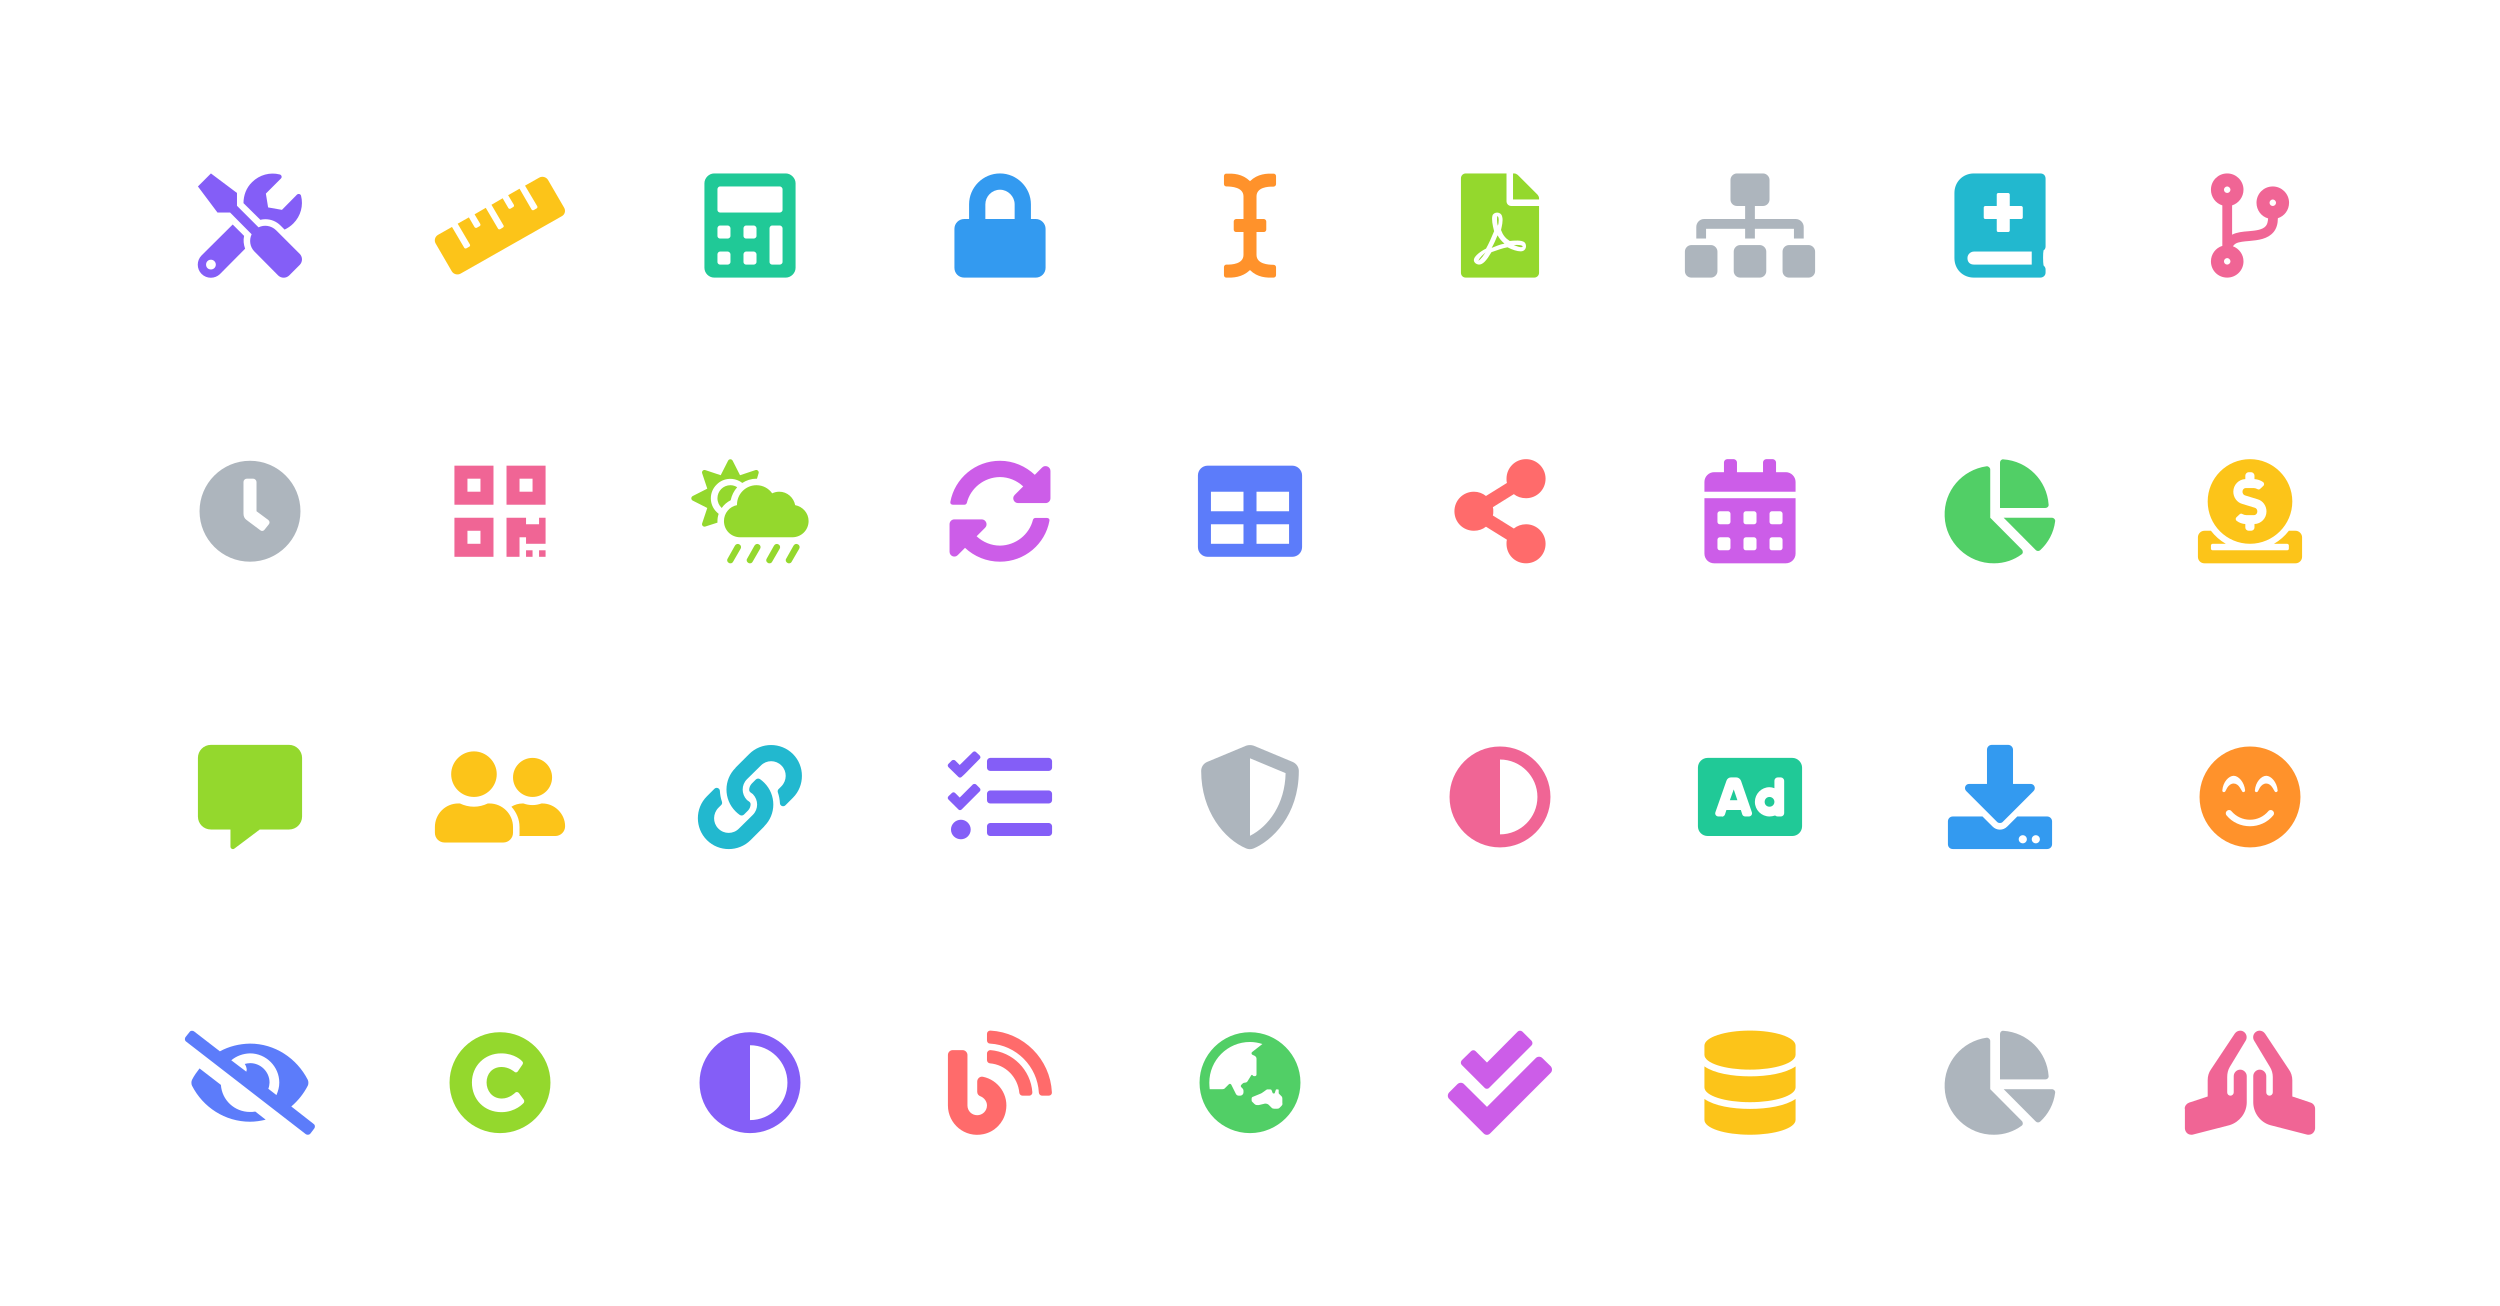 <svg width="1200" height="627" viewBox="0 0 1200 627" fill="none" xmlns="http://www.w3.org/2000/svg">
<rect width="1200" height="627" fill="white"/>
<path d="M143.926 121.922L132.5 110.496C130.156 108.25 126.836 107.762 124.102 109.129L113.75 98.777V92.625L101.25 83.25L95 89.5L104.375 102H110.43L120.781 112.449C119.512 115.184 119.902 118.504 122.148 120.75L133.574 132.273C135.039 133.641 137.285 133.641 138.75 132.273L143.926 127.098C145.293 125.633 145.293 123.387 143.926 121.922ZM127.324 105.223C130.156 105.223 132.695 106.297 134.648 108.25L136.602 110.203C138.066 109.52 139.531 108.543 140.801 107.273C144.414 103.66 145.684 98.582 144.512 93.992C144.316 93.113 143.242 92.82 142.559 93.406L135.332 100.73L128.691 99.559L127.617 92.918L134.844 85.691C135.527 85.008 135.137 83.934 134.258 83.738C129.668 82.566 124.59 83.836 120.977 87.449C118.145 90.184 116.875 93.894 116.875 97.508L124.98 105.516C125.762 105.32 126.543 105.223 127.324 105.223ZM117.168 113.23L111.699 107.762L96.758 122.605C94.316 125.047 94.316 129.051 96.758 131.492C99.199 133.934 103.203 133.934 105.645 131.492L117.656 119.383C116.973 117.43 116.68 115.379 117.168 113.23ZM101.25 129.344C99.883 129.344 98.906 128.367 98.906 127C98.906 125.73 99.883 124.656 101.25 124.656C102.52 124.656 103.594 125.73 103.594 127C103.594 128.367 102.52 129.344 101.25 129.344Z" fill="#845EF7"/>
<path d="M270.762 99.656L263.047 86.375C262.168 84.91 260.215 84.422 258.75 85.301L252.012 89.109L257.871 98.973C258.066 99.363 257.969 99.852 257.578 100.047L256.211 100.828C255.82 101.023 255.332 100.926 255.137 100.535L249.375 90.574L243.906 93.699L246.641 98.289C246.836 98.68 246.738 99.168 246.348 99.363L245.078 100.145C244.688 100.34 244.199 100.242 244.004 99.852L241.27 95.164L235.898 98.289L241.66 108.152C241.953 108.543 241.758 109.031 241.367 109.227L240.098 110.008C239.707 110.203 239.219 110.105 239.023 109.715L233.164 99.754L227.793 102.879L230.527 107.469C230.723 107.859 230.625 108.348 230.234 108.543L228.867 109.324C228.477 109.52 227.988 109.324 227.793 109.031L225.059 104.344L219.688 107.371L225.547 117.332C225.742 117.723 225.645 118.211 225.254 118.406L223.887 119.188C223.496 119.383 223.008 119.285 222.812 118.895L216.953 108.934L210.215 112.742C208.75 113.621 208.262 115.477 209.141 116.941L216.855 130.223C217.734 131.688 219.688 132.176 221.152 131.297L269.688 103.758C271.152 102.977 271.641 101.121 270.762 99.656Z" fill="#FCC419"/>
<path d="M377.188 83.25H342.812C340.273 83.25 338.125 85.496 338.125 87.938V128.562C338.125 131.102 340.273 133.25 342.812 133.25H377.188C379.629 133.25 381.875 131.102 381.875 128.562V87.938C381.875 85.496 379.629 83.25 377.188 83.25ZM350.625 125.828C350.625 126.414 349.941 127 349.355 127H345.547C344.961 127 344.375 126.414 344.375 125.828V122.02C344.375 121.434 344.961 120.75 345.547 120.75H349.355C349.941 120.75 350.625 121.434 350.625 122.02V125.828ZM350.625 113.328C350.625 113.914 349.941 114.5 349.355 114.5H345.547C344.961 114.5 344.375 113.914 344.375 113.328V109.52C344.375 108.934 344.961 108.25 345.547 108.25H349.355C349.941 108.25 350.625 108.934 350.625 109.52V113.328ZM363.125 125.828C363.125 126.414 362.441 127 361.855 127H358.047C357.461 127 356.875 126.414 356.875 125.828V122.02C356.875 121.434 357.461 120.75 358.047 120.75H361.855C362.441 120.75 363.125 121.434 363.125 122.02V125.828ZM363.125 113.328C363.125 113.914 362.441 114.5 361.855 114.5H358.047C357.461 114.5 356.875 113.914 356.875 113.328V109.52C356.875 108.934 357.461 108.25 358.047 108.25H361.855C362.441 108.25 363.125 108.934 363.125 109.52V113.328ZM375.625 125.828C375.625 126.414 374.941 127 374.355 127H370.547C369.961 127 369.375 126.414 369.375 125.828V109.52C369.375 108.934 369.961 108.25 370.547 108.25H374.355C374.941 108.25 375.625 108.934 375.625 109.52V125.828ZM375.625 100.828C375.625 101.414 374.941 102 374.355 102H345.547C344.961 102 344.375 101.414 344.375 100.828V90.769C344.375 90.184 344.961 89.5 345.547 89.5H374.355C374.941 89.5 375.625 90.184 375.625 90.769V100.828Z" fill="#20C997"/>
<path d="M497.188 105.125H494.844V98.094C494.844 89.988 488.105 83.25 480 83.25C471.797 83.25 465.156 89.988 465.156 98.094V105.125H462.812C460.176 105.125 458.125 107.273 458.125 109.812V128.562C458.125 131.199 460.176 133.25 462.812 133.25H497.188C499.727 133.25 501.875 131.199 501.875 128.562V109.812C501.875 107.273 499.727 105.125 497.188 105.125ZM487.031 105.125H472.969V98.094C472.969 94.285 476.094 91.062 480 91.062C483.809 91.062 487.031 94.285 487.031 98.094V105.125Z" fill="#339AF0"/>
<path d="M612.5 88.426V84.519C612.5 83.836 611.914 83.348 611.328 83.348C608.105 83.25 603.711 83.348 600 86.961C596.289 83.348 591.992 83.25 588.574 83.348C587.988 83.348 587.5 83.836 587.5 84.519V88.328C587.5 89.012 587.988 89.5 588.672 89.5C591.211 89.5 596.875 89.891 596.875 94.285V105.125H593.359C592.676 105.125 592.188 105.711 592.188 106.297V110.203C592.188 110.887 592.676 111.375 593.359 111.375H596.875V122.312C596.875 126.707 591.309 127.098 588.672 127C587.988 127 587.5 127.586 587.5 128.172V132.078C587.5 132.762 587.988 133.25 588.574 133.25C591.797 133.348 596.191 133.25 600 129.637C603.613 133.25 607.91 133.348 611.328 133.25C611.914 133.25 612.5 132.762 612.5 132.078V128.27C612.5 127.586 611.914 127.098 611.23 127.098C608.691 127.098 603.125 126.707 603.125 122.312V111.375H606.641C607.227 111.375 607.812 110.887 607.812 110.203V106.297C607.812 105.711 607.227 105.125 606.641 105.125H603.125V94.285C603.125 89.891 608.594 89.5 611.23 89.598C611.914 89.598 612.5 89.012 612.5 88.426Z" fill="#FF922B"/>
<path d="M718.926 108.348C719.512 107.371 719.609 103.758 718.73 103.758C718.535 103.758 718.438 106.785 718.926 108.348ZM718.828 112.938C718.047 114.891 717.07 117.137 715.996 118.992C717.852 118.309 719.805 117.332 722.148 116.941C720.977 115.965 719.707 114.598 718.828 112.938ZM709.648 125.145C709.648 125.145 710.918 124.559 713.066 121.141C712.383 121.824 710.137 123.582 709.648 125.145ZM725.469 98.875C724.102 98.875 723.125 97.898 723.125 96.531V83.25H703.594C702.227 83.25 701.25 84.324 701.25 85.594V130.906C701.25 132.273 702.227 133.25 703.594 133.25H736.406C737.676 133.25 738.75 132.273 738.75 130.906V98.875H725.469ZM724.688 115.672C726.543 115.477 730.449 115.086 731.816 116.355C732.988 117.527 732.793 120.652 729.863 120.652C728.301 120.652 725.762 119.871 723.613 118.699C721.27 119.09 718.438 120.164 715.898 121.043C713.457 125.242 711.699 127 709.941 127C709.453 127 708.379 126.707 707.891 126.023C706.035 123.777 710.527 120.75 713.164 119.383C713.164 119.383 713.164 119.383 713.262 119.383C714.434 117.332 716.094 113.719 717.168 110.984C716.387 107.859 715.898 105.32 716.387 103.465C716.973 101.609 720.586 101.316 721.074 104.148C721.562 105.906 720.879 108.641 720.488 110.398C721.367 112.84 722.734 114.5 724.688 115.672ZM738.066 93.504L728.496 83.934C728.008 83.543 727.422 83.25 726.836 83.25H726.25V95.75H738.75V95.164C738.75 94.578 738.457 93.992 738.066 93.504ZM730.742 118.504C731.23 118.211 730.547 117.332 726.641 117.625C730.254 119.188 730.742 118.504 730.742 118.504Z" fill="#94D82D"/>
<path d="M821.25 117.625H811.875C810.117 117.625 808.75 119.09 808.75 120.75V130.125C808.75 131.883 810.117 133.25 811.875 133.25H821.25C822.91 133.25 824.375 131.883 824.375 130.125V120.75C824.375 119.09 822.91 117.625 821.25 117.625ZM818.906 109.812H837.656V114.5H842.344V109.812H861.094V114.5H865.781V108.934C865.781 106.883 864.023 105.125 861.973 105.125H842.344V98.875H846.25C847.91 98.875 849.375 97.508 849.375 95.75V86.375C849.375 84.715 847.91 83.25 846.25 83.25H833.75C831.992 83.25 830.625 84.715 830.625 86.375V95.75C830.625 97.508 831.992 98.875 833.75 98.875H837.656V105.125H817.93C815.879 105.125 814.219 106.883 814.219 108.934V114.5H818.906V109.812ZM844.688 117.625H835.312C833.555 117.625 832.188 119.09 832.188 120.75V130.125C832.188 131.883 833.555 133.25 835.312 133.25H844.688C846.348 133.25 847.812 131.883 847.812 130.125V120.75C847.812 119.09 846.348 117.625 844.688 117.625ZM868.125 117.625H858.75C856.992 117.625 855.625 119.09 855.625 120.75V130.125C855.625 131.883 856.992 133.25 858.75 133.25H868.125C869.785 133.25 871.25 131.883 871.25 130.125V120.75C871.25 119.09 869.785 117.625 868.125 117.625Z" fill="#ADB5BD"/>
<path d="M981.875 118.309V85.789C981.875 84.227 980.898 83.25 979.336 83.25H947.5C942.129 83.25 938.125 87.352 938.125 92.625V123.875C938.125 129.246 942.129 133.25 947.5 133.25H979.336C980.605 133.25 981.875 132.371 981.875 130.809V129.246C981.875 128.562 981.484 127.977 980.898 127.391C980.605 125.828 980.605 121.434 980.898 120.164C981.484 119.871 981.875 119.188 981.875 118.309ZM952.188 99.656C952.188 99.266 952.48 98.875 952.969 98.875H958.438V93.406C958.438 93.016 958.73 92.625 959.219 92.625H963.906C964.297 92.625 964.688 93.016 964.688 93.406V98.875H970.156C970.547 98.875 970.938 99.266 970.938 99.656V104.344C970.938 104.832 970.547 105.125 970.156 105.125H964.688V110.594C964.688 111.082 964.297 111.375 963.906 111.375H959.219C958.73 111.375 958.438 111.082 958.438 110.594V105.125H952.969C952.48 105.125 952.188 104.832 952.188 104.344V99.656ZM975.234 127H947.5C945.547 127 944.375 125.828 944.375 123.875C944.375 122.02 945.938 120.75 947.5 120.75H975.234V127Z" fill="#22B8CF"/>
<path d="M1098.75 97.312C1098.75 93.016 1095.23 89.5 1090.94 89.5C1086.54 89.5 1083.12 93.016 1083.12 97.312C1083.12 100.926 1085.47 103.953 1088.69 104.832C1088.59 106.395 1088.3 107.664 1087.62 108.445C1086.15 110.301 1082.83 110.691 1079.32 110.984C1076.58 111.18 1073.65 111.473 1071.41 112.645V98.582C1074.53 97.606 1076.88 94.578 1076.88 91.062C1076.88 86.766 1073.36 83.25 1069.06 83.25C1064.67 83.25 1061.25 86.766 1061.25 91.062C1061.25 94.578 1063.5 97.606 1066.72 98.582V118.016C1063.5 118.992 1061.25 122.02 1061.25 125.438C1061.25 129.832 1064.67 133.25 1069.06 133.25C1073.36 133.25 1076.88 129.832 1076.88 125.438C1076.88 122.117 1074.73 119.285 1071.8 118.211C1072.09 117.723 1072.58 117.234 1073.26 116.844C1074.82 116.062 1077.27 115.867 1079.71 115.672C1083.91 115.281 1088.5 114.793 1091.33 111.375C1092.7 109.715 1093.38 107.469 1093.38 104.734C1096.5 103.758 1098.75 100.828 1098.75 97.312ZM1069.06 89.5C1069.84 89.5 1070.62 90.281 1070.62 91.062C1070.62 91.941 1069.84 92.625 1069.06 92.625C1068.18 92.625 1067.5 91.941 1067.5 91.062C1067.5 90.281 1068.18 89.5 1069.06 89.5ZM1069.06 127C1068.18 127 1067.5 126.316 1067.5 125.438C1067.5 124.656 1068.18 123.875 1069.06 123.875C1069.84 123.875 1070.62 124.656 1070.62 125.438C1070.62 126.316 1069.84 127 1069.06 127ZM1090.94 95.75C1091.72 95.75 1092.5 96.531 1092.5 97.312C1092.5 98.191 1091.72 98.875 1090.94 98.875C1090.06 98.875 1089.38 98.191 1089.38 97.312C1089.38 96.531 1090.06 95.75 1090.94 95.75Z" fill="#F06595"/>
<path d="M120 221.174C106.621 221.174 95.781 232.014 95.781 245.393C95.781 258.772 106.621 269.612 120 269.612C133.379 269.612 144.219 258.772 144.219 245.393C144.219 232.014 133.379 221.174 120 221.174ZM128.984 251.741L127.031 254.182C126.738 254.573 126.348 254.866 125.762 254.866C125.469 254.866 125.078 254.67 124.883 254.475L118.34 249.592C117.363 248.908 116.875 247.834 116.875 246.565V231.33C116.875 230.549 117.559 229.768 118.438 229.768H121.562C122.344 229.768 123.125 230.549 123.125 231.33V245.393L128.789 249.592C129.082 249.885 129.375 250.276 129.375 250.764C129.375 251.155 129.18 251.545 128.984 251.741Z" fill="#ADB5BD"/>
<path d="M218.125 242.268H236.875V223.518H218.125V242.268ZM224.375 229.768H230.625V236.018H224.375V229.768ZM243.125 223.518V242.268H261.875V223.518H243.125ZM255.625 236.018H249.375V229.768H255.625V236.018ZM218.125 267.268H236.875V248.518H218.125V267.268ZM224.375 254.768H230.625V261.018H224.375V254.768ZM258.75 248.518V251.643H252.5V248.518H243.125V267.268H249.375V257.893H252.5V261.018H261.875V248.518H258.75ZM258.75 264.143V267.268H261.875V264.143H258.75ZM252.5 264.143V267.268H255.625V264.143H252.5Z" fill="#F06595"/>
<path d="M381.68 242.463C380.996 238.85 377.871 236.018 374.062 236.018C372.793 236.018 371.719 236.311 370.645 236.799C368.984 234.455 366.25 232.893 363.125 232.893C357.949 232.893 353.75 237.092 353.75 242.268C353.75 242.366 353.75 242.463 353.75 242.463C350.137 243.147 347.5 246.369 347.5 250.08C347.5 254.475 350.918 257.893 355.312 257.893H380.312C384.609 257.893 388.125 254.475 388.125 250.08C388.125 246.272 385.293 243.147 381.68 242.463ZM343.984 245.783C340.273 242.17 340.273 236.213 343.984 232.6C347.305 229.182 352.676 228.987 356.289 231.819C358.242 230.549 360.586 229.768 363.125 229.768C363.125 229.768 363.223 229.866 363.32 229.866L364.102 227.229C364.492 226.252 363.516 225.276 362.539 225.666L355.215 228.108L351.699 221.174C351.211 220.198 349.941 220.198 349.453 221.174L345.938 228.108L338.613 225.666C337.637 225.276 336.66 226.252 337.051 227.229L339.492 234.553L332.559 238.069C331.582 238.557 331.582 239.826 332.559 240.315L339.492 243.83L337.051 251.155C336.66 252.131 337.637 253.108 338.613 252.717L344.375 250.862C344.375 250.569 344.375 250.373 344.375 250.178C344.375 248.908 344.57 247.737 344.961 246.662C344.57 246.369 344.277 246.076 343.984 245.783ZM350.723 240.119C351.211 237.776 352.285 235.627 353.848 233.869C352.969 233.283 351.797 232.893 350.625 232.893C347.109 232.893 344.375 235.725 344.375 239.143C344.375 240.998 345.156 242.658 346.426 243.83C347.5 242.268 348.965 240.998 350.723 240.119ZM383.047 261.311C382.266 260.823 381.387 261.116 380.898 261.897L377.383 268.147C376.895 268.83 377.188 269.807 377.969 270.198C378.164 270.393 378.457 270.393 378.75 270.393C379.238 270.393 379.727 270.198 380.02 269.612L383.633 263.362C384.023 262.678 383.828 261.701 383.047 261.311ZM373.672 261.311C372.891 260.823 372.012 261.116 371.523 261.897L368.008 268.147C367.52 268.83 367.812 269.807 368.594 270.198C368.789 270.393 369.082 270.393 369.375 270.393C369.863 270.393 370.352 270.198 370.645 269.612L374.258 263.362C374.648 262.678 374.453 261.701 373.672 261.311ZM364.297 261.311C363.516 260.823 362.637 261.116 362.148 261.897L358.633 268.147C358.145 268.83 358.438 269.807 359.219 270.198C359.414 270.393 359.707 270.393 360 270.393C360.488 270.393 360.977 270.198 361.27 269.612L364.883 263.362C365.273 262.678 365.078 261.701 364.297 261.311ZM354.922 261.311C354.141 260.823 353.262 261.116 352.773 261.897L349.258 268.147C348.77 268.83 349.062 269.807 349.844 270.198C350.039 270.393 350.332 270.393 350.625 270.393C351.113 270.393 351.602 270.198 351.895 269.612L355.508 263.362C355.898 262.678 355.703 261.701 354.922 261.311Z" fill="#94D82D"/>
<path d="M491.133 233.479L487.031 237.58C485.566 239.045 486.641 241.487 488.691 241.487H501.875C503.145 241.487 504.219 240.51 504.219 239.143V226.057C504.219 224.006 501.68 222.932 500.215 224.397L496.699 227.912C492.305 223.811 486.445 221.174 480 221.174C468.086 221.174 458.223 229.67 456.172 240.901C455.977 241.682 456.562 242.268 457.344 242.268H462.91C463.398 242.268 463.887 241.975 464.082 241.389C465.84 234.26 472.383 229.084 479.902 228.987C484.102 228.987 488.105 230.647 491.133 233.479ZM458.125 249.299C456.758 249.299 455.781 250.373 455.781 251.643V264.826C455.781 266.877 458.223 267.951 459.688 266.487L463.203 262.971C467.598 267.073 473.457 269.612 480 269.612C491.816 269.612 501.68 261.213 503.73 249.983C503.926 249.201 503.34 248.616 502.559 248.616H496.992C496.504 248.616 496.016 248.908 495.82 249.494C494.062 256.623 487.52 261.799 480 261.897C475.801 261.897 471.797 260.237 468.77 257.405L472.871 253.303C474.336 251.838 473.262 249.299 471.211 249.299H458.125Z" fill="#CC5DE8"/>
<path d="M620.312 223.518H579.688C577.051 223.518 575 225.666 575 228.205V262.58C575 265.217 577.051 267.268 579.688 267.268H620.312C622.852 267.268 625 265.217 625 262.58V228.205C625 225.666 622.852 223.518 620.312 223.518ZM596.875 261.018H581.25V251.643H596.875V261.018ZM596.875 245.393H581.25V236.018H596.875V245.393ZM618.75 261.018H603.125V251.643H618.75V261.018ZM618.75 245.393H603.125V236.018H618.75V245.393Z" fill="#5C7CFA"/>
<path d="M732.5 251.643C730.254 251.643 728.203 252.424 726.641 253.694L716.582 247.444C716.777 246.858 716.777 246.174 716.777 245.393C716.777 244.709 716.777 244.026 716.582 243.44L726.641 237.19C728.203 238.459 730.254 239.143 732.5 239.143C737.676 239.143 741.875 235.041 741.875 229.768C741.875 224.592 737.676 220.393 732.5 220.393C727.227 220.393 723.125 224.592 723.125 229.768C723.125 230.549 723.125 231.233 723.32 231.819L713.262 238.069C711.699 236.799 709.648 236.018 707.5 236.018C702.227 236.018 698.125 240.217 698.125 245.393C698.125 250.666 702.227 254.768 707.5 254.768C709.648 254.768 711.699 254.084 713.262 252.815L723.32 259.065C723.125 259.651 723.125 260.334 723.125 261.116V261.018C723.125 266.291 727.227 270.393 732.5 270.393C737.676 270.393 741.875 266.291 741.875 261.018C741.875 255.842 737.676 251.643 732.5 251.643Z" fill="#FF6B6B"/>
<path d="M818.125 265.705C818.125 268.342 820.176 270.393 822.812 270.393H857.188C859.727 270.393 861.875 268.342 861.875 265.705V239.143H818.125V265.705ZM849.375 246.565C849.375 245.979 849.863 245.393 850.547 245.393H854.453C855.039 245.393 855.625 245.979 855.625 246.565V250.471C855.625 251.155 855.039 251.643 854.453 251.643H850.547C849.863 251.643 849.375 251.155 849.375 250.471V246.565ZM849.375 259.065C849.375 258.479 849.863 257.893 850.547 257.893H854.453C855.039 257.893 855.625 258.479 855.625 259.065V262.971C855.625 263.655 855.039 264.143 854.453 264.143H850.547C849.863 264.143 849.375 263.655 849.375 262.971V259.065ZM836.875 246.565C836.875 245.979 837.363 245.393 838.047 245.393H841.953C842.539 245.393 843.125 245.979 843.125 246.565V250.471C843.125 251.155 842.539 251.643 841.953 251.643H838.047C837.363 251.643 836.875 251.155 836.875 250.471V246.565ZM836.875 259.065C836.875 258.479 837.363 257.893 838.047 257.893H841.953C842.539 257.893 843.125 258.479 843.125 259.065V262.971C843.125 263.655 842.539 264.143 841.953 264.143H838.047C837.363 264.143 836.875 263.655 836.875 262.971V259.065ZM824.375 246.565C824.375 245.979 824.863 245.393 825.547 245.393H829.453C830.039 245.393 830.625 245.979 830.625 246.565V250.471C830.625 251.155 830.039 251.643 829.453 251.643H825.547C824.863 251.643 824.375 251.155 824.375 250.471V246.565ZM824.375 259.065C824.375 258.479 824.863 257.893 825.547 257.893H829.453C830.039 257.893 830.625 258.479 830.625 259.065V262.971C830.625 263.655 830.039 264.143 829.453 264.143H825.547C824.863 264.143 824.375 263.655 824.375 262.971V259.065ZM857.188 226.643H852.5V221.955C852.5 221.174 851.719 220.393 850.938 220.393H847.812C846.934 220.393 846.25 221.174 846.25 221.955V226.643H833.75V221.955C833.75 221.174 832.969 220.393 832.188 220.393H829.062C828.184 220.393 827.5 221.174 827.5 221.955V226.643H822.812C820.176 226.643 818.125 228.791 818.125 231.33V236.018H861.875V231.33C861.875 228.791 859.727 226.643 857.188 226.643Z" fill="#CC5DE8"/>
<path d="M984.902 248.518H961.758L977.188 264.045C977.773 264.631 978.75 264.631 979.336 264.045C983.145 260.53 985.781 255.744 986.465 250.276C986.66 249.397 985.879 248.518 984.902 248.518ZM983.34 242.268C982.559 230.549 973.281 221.272 961.562 220.491C960.684 220.393 960 221.174 960 222.053V243.83H981.777C982.656 243.83 983.438 243.147 983.34 242.268ZM955.312 248.518V225.373C955.312 224.494 954.434 223.713 953.555 223.811C941.836 225.471 932.949 235.627 933.438 247.834C933.828 260.334 944.57 270.588 957.168 270.393C962.051 270.393 966.641 268.83 970.352 266.096C971.133 265.608 971.133 264.436 970.449 263.752L955.312 248.518Z" fill="#51CF66"/>
<path d="M1080 261.018C1091.13 261.018 1100.31 251.936 1100.31 240.705C1100.31 229.573 1091.13 220.393 1080 220.393C1068.77 220.393 1059.69 229.573 1059.69 240.705C1059.69 251.936 1068.77 261.018 1080 261.018ZM1077.75 229.963V228.303C1077.75 227.424 1078.54 226.643 1079.41 226.643H1080.49C1081.37 226.643 1082.15 227.424 1082.15 228.303V229.963C1083.61 230.061 1085.08 230.549 1086.35 231.428C1086.84 231.916 1086.93 232.698 1086.45 233.186L1084.88 234.651C1084.49 235.041 1083.91 235.041 1083.52 234.748C1082.93 234.455 1082.34 234.26 1081.76 234.26H1077.95C1077.07 234.26 1076.39 235.041 1076.39 236.018C1076.39 236.799 1076.88 237.58 1077.56 237.776L1083.61 239.631C1086.15 240.315 1087.91 242.756 1087.91 245.491C1087.91 248.811 1085.27 251.448 1082.15 251.545V253.205C1082.15 254.084 1081.37 254.768 1080.49 254.768H1079.41C1078.54 254.768 1077.75 254.084 1077.75 253.205V251.545C1076.29 251.448 1074.82 250.959 1073.55 249.983C1073.07 249.592 1072.97 248.811 1073.46 248.323L1075.02 246.858C1075.41 246.467 1076 246.467 1076.39 246.76C1076.97 247.053 1077.56 247.248 1078.14 247.248H1081.95C1082.83 247.248 1083.52 246.467 1083.52 245.491C1083.52 244.612 1083.03 243.928 1082.34 243.733L1076.29 241.877C1073.75 241.194 1071.99 238.752 1071.99 236.018C1071.99 232.698 1074.63 230.061 1077.75 229.963ZM1101.88 254.768H1098.65C1096.7 257.307 1094.26 259.455 1091.52 261.018H1097.77C1098.26 261.018 1098.65 261.408 1098.65 261.799V263.362C1098.65 263.85 1098.26 264.143 1097.77 264.143H1062.13C1061.64 264.143 1061.25 263.85 1061.25 263.362V261.799C1061.25 261.408 1061.64 261.018 1062.13 261.018H1068.38C1065.64 259.455 1063.2 257.307 1061.25 254.768H1058.12C1056.37 254.768 1055 256.233 1055 257.893V267.268C1055 269.026 1056.37 270.393 1058.12 270.393H1101.88C1103.54 270.393 1105 269.026 1105 267.268V257.893C1105 256.233 1103.54 254.768 1101.88 254.768Z" fill="#FCC419"/>
<path d="M138.75 357.536H101.25C97.734 357.536 95 360.368 95 363.786V391.911C95 395.426 97.734 398.161 101.25 398.161H110.625V406.364C110.625 407.34 111.699 407.926 112.48 407.34L124.688 398.161H138.75C142.168 398.161 145 395.426 145 391.911V363.786C145 360.368 142.168 357.536 138.75 357.536Z" fill="#94D82D"/>
<path d="M227.5 382.536C233.457 382.536 238.438 377.653 238.438 371.598C238.438 365.641 233.457 360.661 227.5 360.661C221.445 360.661 216.562 365.641 216.562 371.598C216.562 377.653 221.445 382.536 227.5 382.536ZM234.922 385.661H234.141C232.09 386.637 229.844 387.223 227.5 387.223C225.059 387.223 222.812 386.637 220.762 385.661H219.98C213.73 385.661 208.75 390.739 208.75 396.989V399.723C208.75 402.36 210.801 404.411 213.438 404.411H241.562C244.102 404.411 246.25 402.36 246.25 399.723V396.989C246.25 390.739 241.172 385.661 234.922 385.661ZM255.625 382.536C260.801 382.536 265 378.336 265 373.161C265 367.985 260.801 363.786 255.625 363.786C250.449 363.786 246.25 367.985 246.25 373.161C246.25 378.336 250.449 382.536 255.625 382.536ZM260.312 385.661H259.922C258.555 386.149 257.09 386.442 255.625 386.442C254.062 386.442 252.598 386.149 251.23 385.661H250.938C248.887 385.661 247.031 386.247 245.469 387.223C247.812 389.762 249.375 393.18 249.375 396.989V400.7C249.375 400.895 249.277 401.09 249.277 401.286H266.562C269.102 401.286 271.25 399.235 271.25 396.598C271.25 390.641 266.27 385.661 260.312 385.661Z" fill="#FCC419"/>
<path d="M366.836 375.7C366.25 375.114 365.566 374.528 364.883 374.04C364.199 373.551 363.418 373.649 362.832 374.137L360.781 376.188C360 377.067 359.609 378.141 359.609 379.118C359.609 379.704 359.902 380.094 360.293 380.387C360.586 380.583 360.977 380.876 361.367 381.169C364.102 384.001 364.102 388.395 361.367 391.129L354.727 397.672C351.992 400.504 347.5 400.504 344.766 397.672C342.031 394.938 342.129 390.446 344.863 387.711L346.133 386.442C346.621 386.051 346.719 385.368 346.523 384.782C345.938 383.122 345.645 381.364 345.547 379.704C345.547 378.336 343.887 377.653 342.91 378.629L339.297 382.243C333.535 388.004 333.535 397.477 339.297 403.239C345.059 409.001 354.531 409.001 360.293 403.239L366.836 396.696C366.836 396.696 366.836 396.696 366.836 396.598C372.598 390.934 372.695 381.559 366.836 375.7ZM380.605 361.93C374.844 356.169 365.371 356.169 359.609 361.93L353.066 368.473C353.066 368.473 353.066 368.473 353.066 368.571C347.305 374.235 347.207 383.61 353.066 389.469C353.652 390.055 354.336 390.641 355.02 391.129C355.703 391.618 356.484 391.52 357.07 391.032L359.121 388.981C359.902 388.102 360.293 387.028 360.293 386.051C360.293 385.465 360 385.075 359.609 384.782C359.316 384.586 358.926 384.294 358.535 384.001C355.801 381.169 355.801 376.774 358.535 374.04L365.176 367.497C367.91 364.665 372.402 364.665 375.137 367.497C377.871 370.231 377.773 374.723 375.039 377.458L373.77 378.727C373.281 379.118 373.184 379.801 373.379 380.387C373.965 382.047 374.258 383.805 374.355 385.465C374.355 386.833 376.016 387.516 376.992 386.54L380.605 382.926C386.367 377.165 386.367 367.692 380.605 361.93Z" fill="#22B8CF"/>
<path d="M468.574 361.051C468.379 360.856 468.086 360.661 467.793 360.661C467.402 360.661 467.109 360.856 466.914 361.051L460.664 367.204L458.516 365.055C458.32 364.86 458.027 364.762 457.637 364.762C457.344 364.762 457.051 364.86 456.855 365.055L455.293 366.618C455.098 366.813 454.902 367.106 454.902 367.399C454.902 367.79 455.098 368.083 455.293 368.278L459.98 372.868C460.176 373.063 460.469 373.258 460.762 373.258C461.152 373.258 461.445 373.063 461.641 372.868L463.203 371.403L470.234 364.274C470.43 364.079 470.625 363.786 470.625 363.493C470.625 363.2 470.43 362.907 470.234 362.614L468.574 361.051ZM468.574 376.579C468.379 376.383 468.086 376.286 467.793 376.286C467.402 376.286 467.109 376.383 466.914 376.579L460.664 382.829L458.516 380.68C458.32 380.485 458.027 380.29 457.637 380.29C457.344 380.29 457.051 380.485 456.855 380.68L455.293 382.145C455.098 382.438 454.902 382.731 454.902 383.024C454.902 383.317 455.098 383.61 455.293 383.805L459.98 388.493C460.176 388.688 460.469 388.883 460.762 388.883C461.152 388.883 461.445 388.688 461.641 388.493L463.203 386.93L470.234 379.899C470.43 379.704 470.625 379.411 470.625 379.118C470.625 378.727 470.43 378.434 470.234 378.239L468.574 376.579ZM461.25 393.473C458.613 393.473 456.465 395.622 456.465 398.161C456.465 400.797 458.613 402.848 461.25 402.848C463.789 402.848 465.938 400.797 465.938 398.161C465.938 395.622 463.789 393.473 461.25 393.473ZM503.438 395.036H475.312C474.434 395.036 473.75 395.817 473.75 396.598V399.723C473.75 400.602 474.434 401.286 475.312 401.286H503.438C504.219 401.286 505 400.602 505 399.723V396.598C505 395.817 504.219 395.036 503.438 395.036ZM503.438 363.786H475.312C474.434 363.786 473.75 364.567 473.75 365.348V368.473C473.75 369.352 474.434 370.036 475.312 370.036H503.438C504.219 370.036 505 369.352 505 368.473V365.348C505 364.567 504.219 363.786 503.438 363.786ZM503.438 379.411H475.312C474.434 379.411 473.75 380.192 473.75 380.973V384.098C473.75 384.977 474.434 385.661 475.312 385.661H503.438C504.219 385.661 505 384.977 505 384.098V380.973C505 380.192 504.219 379.411 503.438 379.411Z" fill="#845EF7"/>
<path d="M620.508 365.739L601.758 357.926C601.172 357.731 600.586 357.633 600 357.633C599.316 357.633 598.73 357.731 598.145 357.926L579.395 365.739C577.637 366.52 576.562 368.18 576.562 370.036C576.562 389.469 587.695 402.848 598.145 407.243C599.316 407.731 600.586 407.731 601.758 407.243C610.156 403.727 623.438 391.715 623.438 370.036C623.438 368.18 622.266 366.52 620.508 365.739ZM600 401.188V363.981L617.09 371.11C616.797 385.856 609.082 396.598 600 401.188Z" fill="#ADB5BD"/>
<path d="M695.781 382.536C695.781 395.915 706.621 406.754 720 406.754C733.281 406.754 744.219 395.915 744.219 382.536C744.219 369.254 733.281 358.317 720 358.317C706.621 358.317 695.781 369.254 695.781 382.536ZM720 400.504V364.567C729.863 364.567 737.969 372.672 737.969 382.536C737.969 392.497 729.863 400.504 720 400.504Z" fill="#F06595"/>
<path d="M830.332 384.098H833.945L832.188 378.922L830.332 384.098ZM849.375 382.536C848.008 382.536 847.031 383.61 847.031 384.879C847.031 386.247 848.008 387.223 849.375 387.223C850.645 387.223 851.719 386.247 851.719 384.879C851.719 383.61 850.645 382.536 849.375 382.536ZM860.312 363.786H819.688C817.051 363.786 815 365.934 815 368.473V396.598C815 399.235 817.051 401.286 819.688 401.286H860.312C862.852 401.286 865 399.235 865 396.598V368.473C865 365.934 862.852 363.786 860.312 363.786ZM839.414 391.911H837.754C837.07 391.911 836.484 391.52 836.289 390.934L835.605 388.786H828.672L827.988 390.934C827.793 391.52 827.207 392.008 826.523 392.008V391.911H824.863C823.789 391.911 823.008 390.934 823.398 389.86L828.672 374.821C828.965 373.844 829.844 373.161 830.82 373.161H833.457C834.434 373.161 835.312 373.844 835.703 374.821L840.879 389.86C841.27 390.934 840.488 391.911 839.414 391.911ZM856.406 390.348C856.406 391.227 855.625 391.911 854.844 391.911H853.281C852.793 391.911 852.305 391.715 852.109 391.422C851.23 391.715 850.254 391.911 849.375 391.911C845.469 391.911 842.344 388.786 842.344 384.879C842.344 381.071 845.469 377.848 849.375 377.848C850.156 377.848 850.938 378.044 851.719 378.336V374.723C851.719 373.942 852.402 373.161 853.281 373.161H854.844C855.625 373.161 856.406 373.942 856.406 374.723V390.348Z" fill="#20C997"/>
<path d="M956.094 357.536C954.727 357.536 953.75 358.61 953.75 359.879V376.286H945.156C943.398 376.286 942.52 378.434 943.789 379.704L958.633 394.547C959.316 395.231 960.586 395.231 961.27 394.547L976.113 379.704C977.383 378.434 976.504 376.286 974.746 376.286H966.25V359.879C966.25 358.61 965.176 357.536 963.906 357.536H956.094ZM985 394.254C985 392.985 983.926 391.911 982.656 391.911H968.301L963.516 396.696C961.562 398.747 958.34 398.747 956.387 396.696L951.602 391.911H937.344C935.977 391.911 935 392.985 935 394.254V405.192C935 406.559 935.977 407.536 937.344 407.536H982.656C983.926 407.536 985 406.559 985 405.192V394.254ZM972.891 402.848C972.891 403.922 972.012 404.801 970.938 404.801C969.863 404.801 968.984 403.922 968.984 402.848C968.984 401.774 969.863 400.895 970.938 400.895C972.012 400.895 972.891 401.774 972.891 402.848ZM979.141 402.848C979.141 403.922 978.262 404.801 977.188 404.801C976.113 404.801 975.234 403.922 975.234 402.848C975.234 401.774 976.113 400.895 977.188 400.895C978.262 400.895 979.141 401.774 979.141 402.848Z" fill="#339AF0"/>
<path d="M1080 358.317C1066.62 358.317 1055.78 369.157 1055.78 382.536C1055.78 395.915 1066.62 406.754 1080 406.754C1093.38 406.754 1104.22 395.915 1104.22 382.536C1104.22 369.157 1093.38 358.317 1080 358.317ZM1066.72 379.411C1067.01 375.309 1069.84 372.379 1072.19 372.379C1074.43 372.379 1077.27 375.309 1077.66 379.411C1077.66 380.192 1076.58 380.583 1076.19 379.801L1075.21 378.141C1074.43 376.872 1073.36 376.09 1072.19 376.09C1070.92 376.09 1069.84 376.872 1069.06 378.141L1068.18 379.801C1067.7 380.583 1066.62 380.192 1066.72 379.411ZM1091.13 391.422C1088.4 394.743 1084.3 396.598 1080 396.598C1075.61 396.598 1071.5 394.743 1068.77 391.422C1067.4 389.762 1069.84 387.809 1071.11 389.372C1073.36 392.008 1076.58 393.473 1080 393.473C1083.42 393.473 1086.54 392.008 1088.79 389.372C1090.06 387.809 1092.5 389.762 1091.13 391.422ZM1091.82 379.801L1090.84 378.141C1090.06 376.872 1088.98 376.09 1087.81 376.09C1086.54 376.09 1085.47 376.872 1084.69 378.141L1083.81 379.801C1083.32 380.583 1082.25 380.192 1082.34 379.411C1082.64 375.309 1085.47 372.379 1087.81 372.379C1090.06 372.379 1092.89 375.309 1093.28 379.411C1093.28 380.192 1092.21 380.583 1091.82 379.801Z" fill="#FF922B"/>
<path d="M120 533.741C112.578 533.741 106.523 528.077 106.035 520.753L95.781 512.843C94.414 514.6 93.144 516.358 92.168 518.311C91.973 518.702 91.875 519.19 91.875 519.679C91.875 520.265 91.973 520.753 92.168 521.143C97.441 531.495 107.988 538.429 120 538.429C122.539 538.429 125.078 538.038 127.52 537.452L122.539 533.546C121.66 533.741 120.781 533.741 120 533.741ZM150.566 539.503L139.824 531.104C143.047 528.37 145.781 524.952 147.734 521.143C147.93 520.753 148.027 520.265 148.027 519.776C148.027 519.19 147.93 518.702 147.734 518.311C142.461 507.96 131.914 500.929 120 500.929C114.727 501.026 109.844 502.296 105.547 504.64L93.144 495.069C92.852 494.874 92.559 494.776 92.168 494.776C91.68 494.776 91.191 494.972 90.996 495.362L89.043 497.804C88.848 498.097 88.75 498.39 88.75 498.78C88.75 499.268 88.945 499.659 89.336 499.952L146.758 544.386C147.051 544.581 147.344 544.679 147.734 544.679C148.223 544.679 148.711 544.483 149.004 544.093L150.859 541.651C151.055 541.358 151.152 541.065 151.152 540.675C151.152 540.186 150.957 539.796 150.566 539.503ZM132.695 525.636L128.789 522.608C129.18 521.729 129.277 520.753 129.375 519.679C129.375 519.679 129.375 519.679 129.375 519.581C129.375 514.503 125.176 510.304 120.098 510.304C119.219 510.304 118.34 510.499 117.461 510.694C118.047 511.475 118.34 512.452 118.438 513.429C118.34 513.819 118.34 514.112 118.242 514.405L111.016 508.936C113.457 506.886 116.582 505.714 120 505.616C127.715 505.616 134.062 511.964 134.062 519.679C134.062 521.827 133.477 523.78 132.695 525.636Z" fill="#5C7CFA"/>
<path d="M240 495.46C226.621 495.46 215.781 506.397 215.781 519.679C215.781 533.057 226.621 543.897 240 543.897C253.281 543.897 264.219 533.057 264.219 519.679C264.219 506.397 253.281 495.46 240 495.46ZM251.426 529.347C251.23 529.542 247.52 533.839 240.684 533.839C232.383 533.839 226.523 527.686 226.523 519.581C226.523 511.671 232.578 505.616 240.586 505.616C247.129 505.616 250.547 509.229 250.645 509.425C250.84 509.62 251.035 509.913 251.035 510.206C251.035 510.401 250.938 510.694 250.84 510.89L248.594 514.21C248.203 514.796 247.422 514.991 246.836 514.405C246.836 514.405 244.297 512.159 240.781 512.159C236.289 512.159 233.555 515.382 233.555 519.581C233.555 523.39 236.094 527.296 240.879 527.296C244.59 527.296 247.227 524.561 247.227 524.561C247.715 523.975 248.594 524.073 249.082 524.659L251.426 527.882C251.621 528.077 251.621 528.37 251.621 528.565C251.621 528.858 251.523 529.151 251.426 529.347Z" fill="#94D82D"/>
<path d="M335.781 519.679C335.781 533.057 346.621 543.897 360 543.897C373.281 543.897 384.219 533.057 384.219 519.679C384.219 506.397 373.281 495.46 360 495.46C346.621 495.46 335.781 506.397 335.781 519.679ZM360 537.647V501.71C369.863 501.71 377.969 509.815 377.969 519.679C377.969 529.64 369.863 537.647 360 537.647Z" fill="#845EF7"/>
<path d="M471.797 516.847C470.332 516.554 469.062 517.725 469.062 519.19V524.073C469.062 525.147 469.746 525.929 470.625 526.222C472.383 526.905 473.75 528.663 473.75 530.616C473.75 533.253 471.602 535.304 469.062 535.304C466.426 535.304 464.375 533.253 464.375 530.616V506.397C464.375 505.128 463.301 504.054 462.031 504.054H457.344C455.977 504.054 455 505.128 455 506.397V530.616C455 539.405 463.008 546.339 472.09 544.386C477.363 543.311 481.66 539.015 482.734 533.643C484.492 525.636 479.121 518.311 471.797 516.847ZM475.41 494.679C474.434 494.679 473.75 495.362 473.75 496.241V499.366C473.75 500.245 474.336 500.929 475.215 500.929C487.812 501.612 497.969 511.866 498.652 524.464C498.75 525.343 499.434 525.929 500.215 525.929H503.34C504.316 525.929 505 525.245 504.902 524.268C504.121 508.35 491.328 495.557 475.41 494.679ZM475.41 504.054C474.531 504.054 473.75 504.737 473.75 505.714V508.839C473.75 509.62 474.336 510.304 475.117 510.401C482.637 510.987 488.594 517.042 489.277 524.561C489.375 525.343 490.059 525.929 490.84 525.929H493.965C494.941 525.929 495.625 525.147 495.527 524.268C494.746 513.526 486.152 504.932 475.41 504.054Z" fill="#FF6B6B"/>
<path d="M600 495.46C586.621 495.46 575.781 506.397 575.781 519.679C575.781 533.057 586.621 543.897 600 543.897C613.281 543.897 624.219 533.057 624.219 519.679C624.219 506.397 613.281 495.46 600 495.46ZM598.828 518.995C598.535 519.483 598.047 519.679 597.461 519.679C597.07 519.679 596.68 519.874 596.387 520.167L595.801 520.753C595.508 521.046 595.508 521.534 595.801 521.827L596.387 522.413C596.68 522.706 596.875 523.097 596.875 523.487V524.366C596.875 525.245 596.094 525.929 595.312 525.929H594.629C594.043 525.929 593.555 525.636 593.262 525.147L591.016 520.655C590.82 520.265 590.234 520.069 589.844 520.46L587.891 522.413C587.598 522.706 587.207 522.804 586.816 522.804H580.664C580.566 521.827 580.469 520.753 580.469 519.679C580.469 508.936 589.16 500.147 600 500.147C602.051 500.147 604.102 500.538 605.957 501.124L601.074 504.932C600.586 505.225 600.586 506.007 601.172 506.3L602.246 506.788C602.734 507.081 603.125 507.569 603.125 508.155V515.772C603.125 516.261 602.734 516.554 602.344 516.554H601.953C601.66 516.554 601.465 516.456 601.27 516.163C601.172 515.87 600.684 515.87 600.586 516.163L598.828 518.995ZM615.625 529.737C615.625 530.128 615.43 530.518 615.137 530.811L614.16 531.788C613.867 532.081 613.477 532.179 613.086 532.179H611.621C611.23 532.179 610.742 532.081 610.449 531.788L609.18 530.518C608.789 530.03 608.105 529.737 607.422 529.737C607.129 529.737 606.934 529.737 606.738 529.835L604.688 530.323C604.492 530.323 604.395 530.421 604.297 530.421H603.32C602.832 530.421 602.441 530.225 602.148 529.932L600.977 528.761C600.879 528.663 600.781 528.468 600.781 528.175V527.198C600.781 526.905 600.977 526.612 601.27 526.515L605.078 524.952C605.273 524.854 605.469 524.757 605.664 524.659L608.008 522.999C608.105 522.901 608.301 522.901 608.398 522.901H609.57C609.961 522.901 610.254 522.999 610.352 523.292L610.84 524.561C610.938 524.757 611.035 524.854 611.23 524.854H611.621C611.719 524.854 611.914 524.757 611.914 524.561L612.402 523.097C612.402 522.999 612.598 522.901 612.695 522.901H613.379C613.574 522.901 613.77 522.999 613.77 523.292V524.464C613.77 524.757 613.77 524.952 613.965 525.05L615.137 526.222C615.43 526.515 615.527 526.905 615.527 527.296V529.737H615.625Z" fill="#51CF66"/>
<path d="M744.316 511.768L740.41 507.96C739.531 506.983 737.969 506.983 737.09 507.96L713.75 531.3L702.812 520.46C701.934 519.483 700.469 519.483 699.492 520.46L695.684 524.268C694.707 525.245 694.707 526.71 695.684 527.589L712.09 543.995C712.969 544.972 714.434 544.972 715.312 543.995L744.219 515.089C745.195 514.21 745.195 512.745 744.316 511.768ZM712.578 522.12C713.164 522.804 714.238 522.804 714.824 522.12L735.137 501.807C735.723 501.222 735.723 500.245 735.137 499.561L730.742 495.167C730.059 494.581 729.082 494.581 728.496 495.167L713.75 510.011L708.281 504.542C707.695 503.956 706.719 503.956 706.133 504.542L701.641 508.936C701.055 509.62 701.055 510.597 701.641 511.182L712.578 522.12Z" fill="#CC5DE8"/>
<path d="M861.875 501.905C861.875 497.901 852.012 494.679 840 494.679C827.891 494.679 818.125 497.901 818.125 501.905V506.3C818.125 510.304 827.891 513.429 840 513.429C852.012 513.429 861.875 510.304 861.875 506.3V501.905ZM861.875 511.866C857.09 515.186 848.496 516.651 840 516.651C831.406 516.651 822.812 515.186 818.125 511.866V521.925C818.125 525.929 827.891 529.054 840 529.054C852.012 529.054 861.875 525.929 861.875 521.925V511.866ZM861.875 527.491C857.09 530.811 848.496 532.276 840 532.276C831.406 532.276 822.812 530.811 818.125 527.491V537.55C818.125 541.554 827.891 544.679 840 544.679C852.012 544.679 861.875 541.554 861.875 537.55V527.491Z" fill="#FCC419"/>
<path d="M984.902 522.804H961.758L977.188 538.331C977.773 538.917 978.75 538.917 979.336 538.331C983.145 534.815 985.781 530.03 986.465 524.561C986.66 523.682 985.879 522.804 984.902 522.804ZM983.34 516.554C982.559 504.835 973.281 495.557 961.562 494.776C960.684 494.679 960 495.46 960 496.339V518.116H981.777C982.656 518.116 983.438 517.432 983.34 516.554ZM955.312 522.804V499.659C955.312 498.78 954.434 497.999 953.555 498.097C941.836 499.757 932.949 509.913 933.438 522.12C933.828 534.62 944.57 544.874 957.168 544.679C962.051 544.679 966.641 543.116 970.352 540.382C971.133 539.893 971.133 538.722 970.449 538.038L955.312 522.804Z" fill="#ADB5BD"/>
<path d="M1075.31 513.429C1073.55 513.429 1072.19 514.893 1072.19 516.554V524.366C1072.19 525.245 1071.41 525.929 1070.62 525.929C1069.75 525.929 1069.06 525.245 1069.06 524.366V516.944C1069.06 515.186 1069.45 513.526 1070.33 512.061L1077.95 499.464C1078.83 497.999 1078.34 496.046 1076.88 495.167C1075.51 494.288 1073.65 494.776 1072.77 496.046C1072.68 496.046 1072.68 496.046 1072.68 496.143L1061.25 513.331C1060.18 514.796 1059.69 516.651 1059.69 518.507V526.319L1050.8 529.249C1049.63 529.64 1048.65 530.811 1048.65 532.179H1048.75V541.554C1048.75 542.628 1049.53 544.679 1051.88 544.679C1052.07 544.679 1052.36 544.679 1052.66 544.581L1070.14 540.089C1075.02 538.624 1078.44 534.132 1078.44 529.054V516.554C1078.44 514.893 1076.97 513.429 1075.31 513.429ZM1109.1 529.249L1100.31 526.319V518.507C1100.31 516.651 1099.73 514.796 1098.65 513.331L1087.23 496.143C1087.23 496.046 1087.23 496.143 1087.13 496.046C1086.25 494.776 1084.39 494.288 1083.03 495.167C1081.56 496.046 1081.07 497.999 1081.95 499.464L1089.57 512.159C1090.45 513.526 1090.94 515.284 1090.94 516.944V524.366C1090.94 525.245 1090.16 525.929 1089.38 525.929C1088.5 525.929 1087.81 525.245 1087.81 524.366V516.554C1087.81 514.893 1086.35 513.429 1084.69 513.429C1082.93 513.429 1081.56 514.893 1081.56 516.554V529.054C1081.56 534.132 1084.88 538.722 1089.77 540.089L1107.25 544.581C1107.54 544.679 1107.83 544.679 1108.12 544.679C1110.37 544.679 1111.25 542.628 1111.25 541.554V532.179C1111.25 530.909 1110.37 529.64 1109.1 529.249Z" fill="#F06595"/>
</svg>
